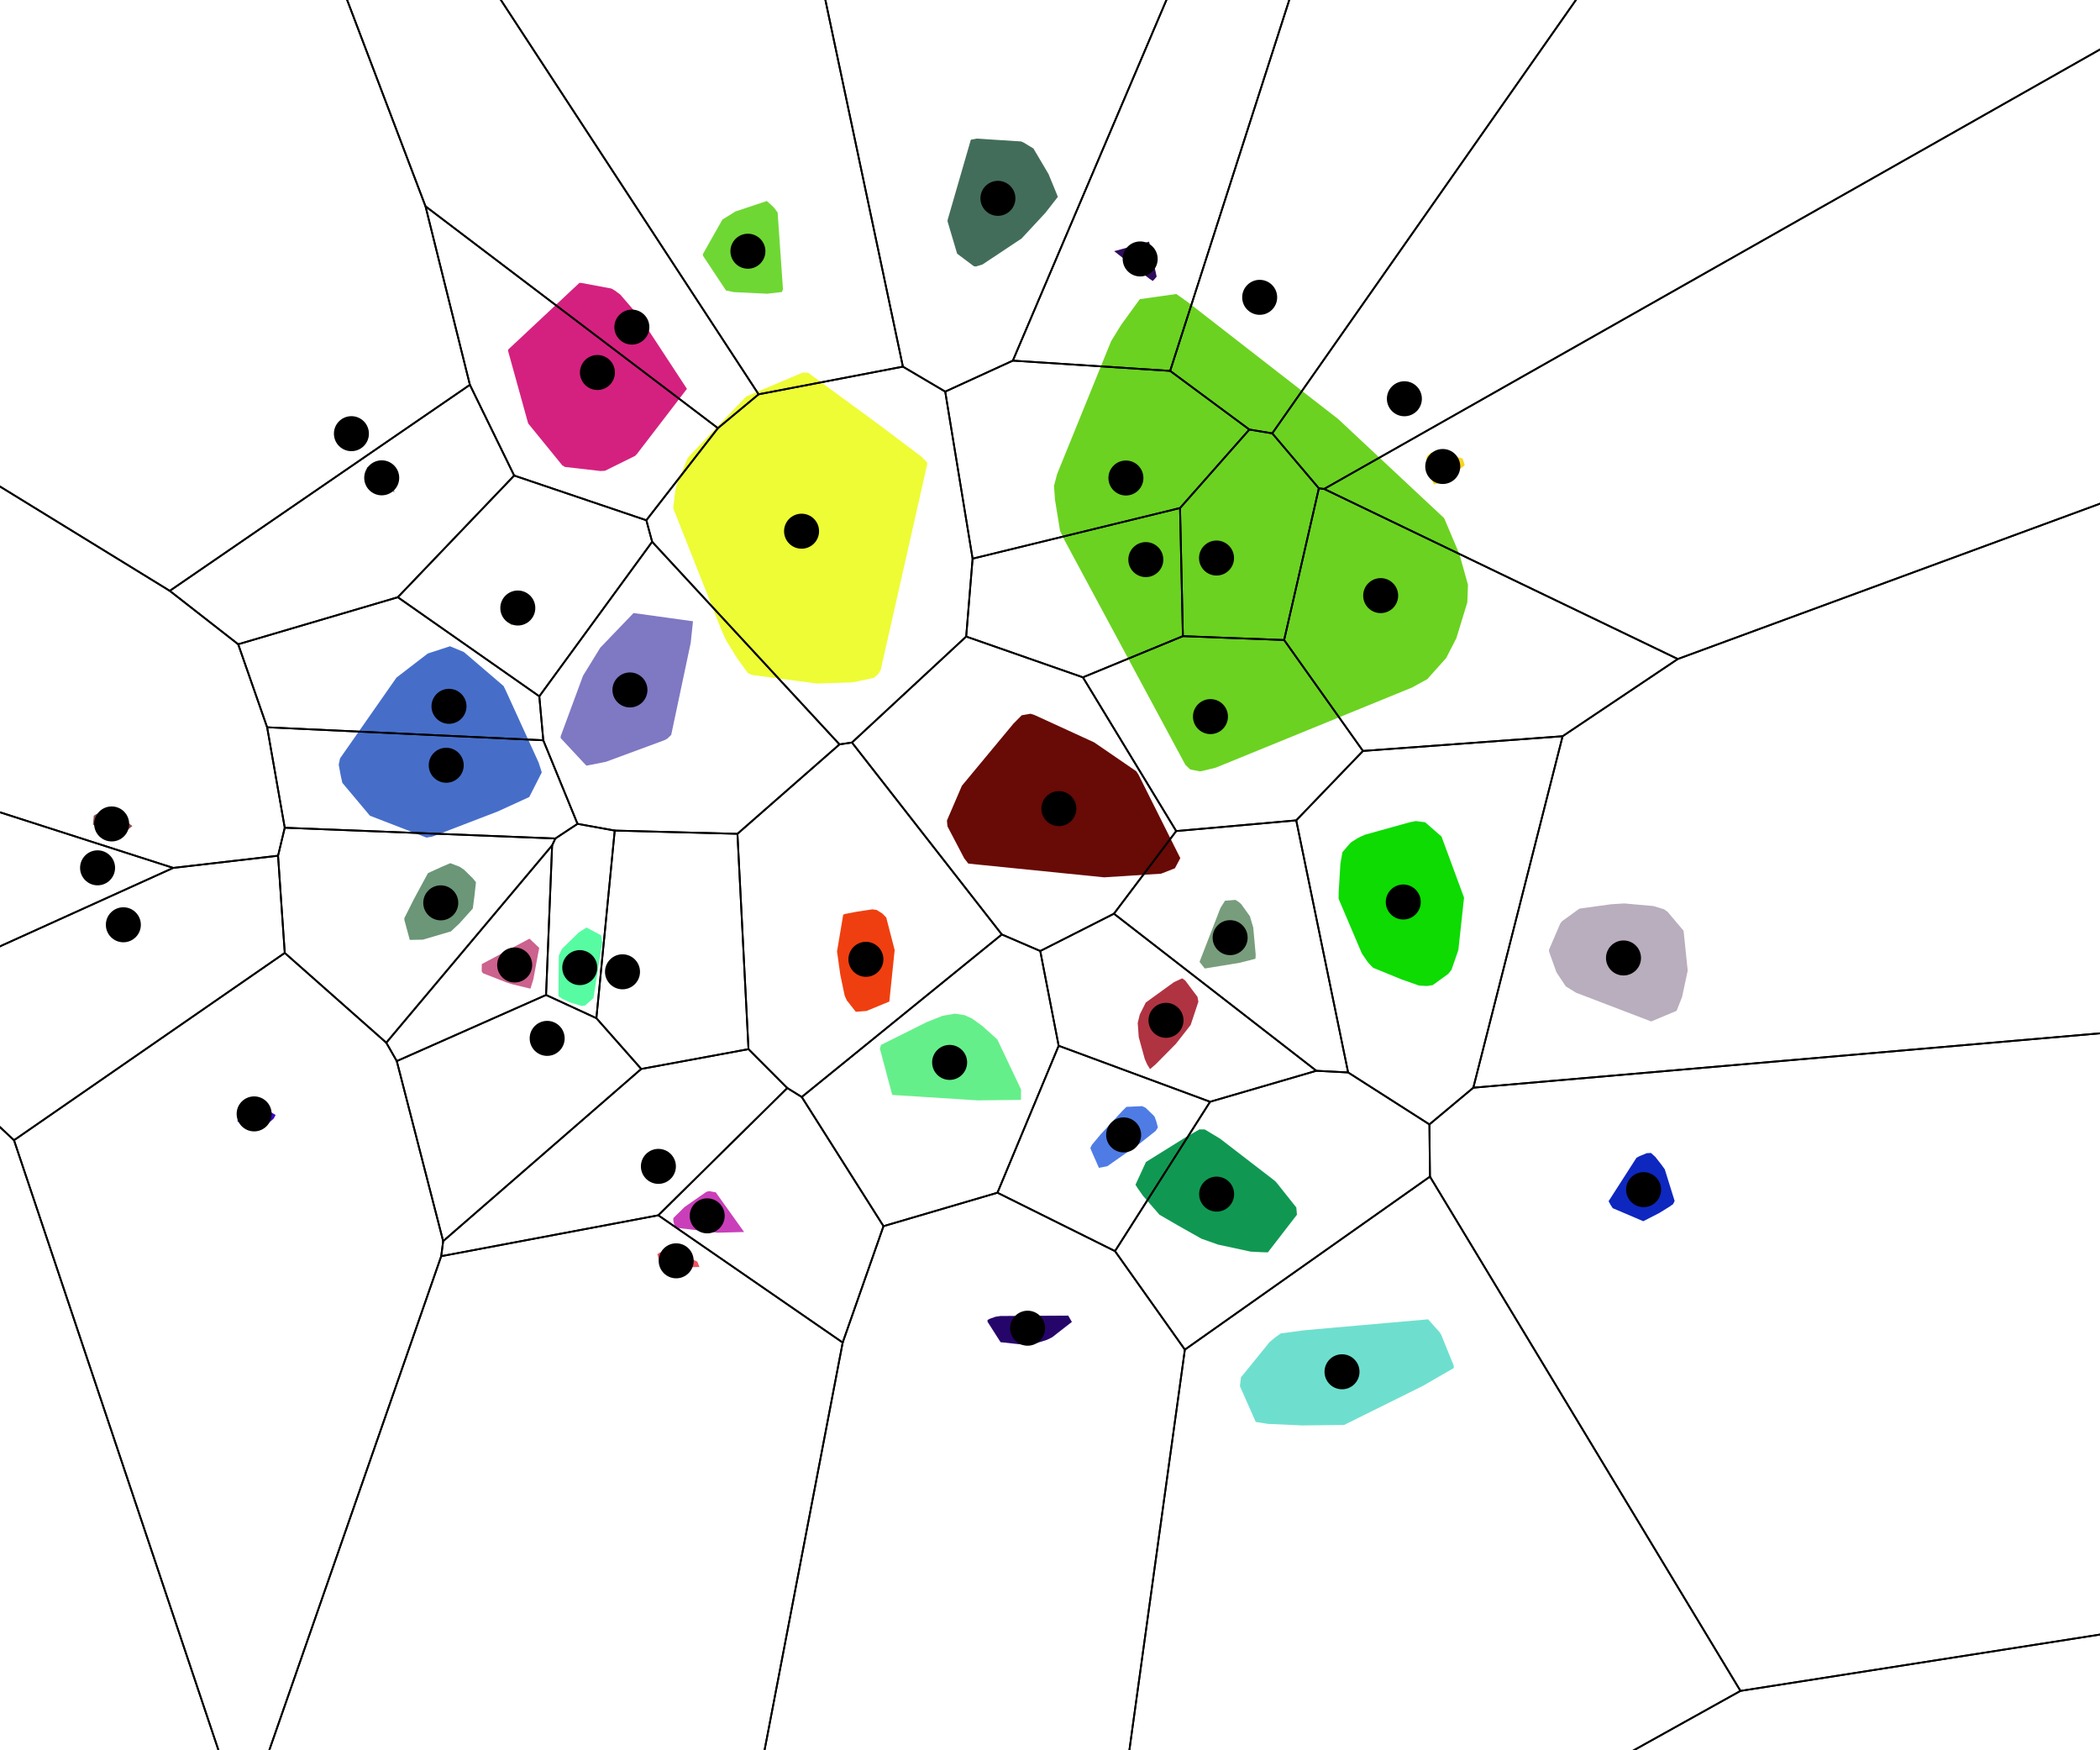 <svg xmlns="http://www.w3.org/2000/svg" width="1200" height="1000">
  <g transform="translate(-1100, -5)" >
  <polygon points="939.26,744.38 941.83,759.57 942.25,763.84 940.81,764.63 939.98,764.48 928.66,762.14 922.6,752.93 921.3,738.02 921.82,736.75 923.34,735.8 932.02,736.47 936.57,739.6 938.35,741.4 " fill="rgb(141, 239, 160)"/>
  <polygon points="985,752.62 982.75,751.9 980.54,751.05 979.06,748.88 971.06,725.26 970.53,714.93 995.11,701.22 997.48,701.32 1010.75,736.86 " fill="rgb(27, 160, 25)"/>
  <polygon points="857.7,383.81 860.61,378.9 869.47,364.52 872.81,363.54 888.8,364.12 912.08,389.46 922.51,404.64 916.95,436.49 915.99,438.27 898.43,443.39 875.27,432.67 856.62,422.03 851.93,407.9 851.93,406.9 " fill="rgb(152, 245, 120)"/>
  <polygon points="1236.28,637.45 1237.61,635.32 1243.85,633.87 1257.5,642.05 1256.34,644.15 1252.38,647.63 1235.74,645.89 1236.08,637.97 " fill="rgb(62, 6, 195)"/>
  <polygon points="1165.53,470.68 1168.29,471.27 1175.64,476.95 1168.02,483.15 1153.11,476.15 1153.6,471.03 1155.25,469.99 " fill="rgb(140, 76, 80)"/>
  <polygon points="1150.71,494.94 1151.33,493.8 1152.23,492.28 1156.34,493.34 1161.5,503.14 1163.25,506.76 1153.88,507.46 1151.74,505.83 1150.71,495.94 " fill="rgb(253, 12, 206)"/>
  <polygon points="1167.4,526.76 1169.76,526.12 1170.83,526 1175.5,529.42 1175.31,534.7 1173.14,539.22 1168.92,541.08 1166.96,539.68 1166.38,537.39 1165.68,534.37 " fill="rgb(128, 153, 212)"/>
  <polygon points="1294.3,438.3 1326.55,392.14 1344.45,378.37 1357.13,374.23 1365.1,377.54 1387.77,396.96 1389.39,400.33 1407.14,439.23 1407.81,440.7 1409.59,446.28 1402.44,460.37 1384.47,468.6 1346.96,483.01 1343.67,483.54 1311.39,471.05 1295.63,452.27 1294.73,448.31 1293.55,441.91 " fill="rgb(70, 110, 201)"/>
  <polygon points="1309.68,271.87 1311.95,271.3 1321.81,277.81 1324.24,281.36 1325.21,285.12 1325.37,286.36 1324.62,285.93 1309.68,272.87 " fill="rgb(163, 126, 116)"/>
  <polygon points="1295.51,253.08 1298.77,250.99 1306.67,250.17 1303.36,254.9 1296.74,254.86 1295.37,254.76 " fill="rgb(65, 55, 179)"/>
  <polygon points="1472.65,671.27 1473.58,669.69 1480.93,668.86 1480.12,670.46 1478.82,672.78 1472.73,674.39 1472.63,672.49 " fill="rgb(94, 242, 254)"/>
  <polygon points="1481.97,720.5 1484.91,721.18 1494.96,724.14 1498.48,725.82 1499.68,728.87 1493.15,729.06 1486.06,729.06 1479.79,728.98 1476.85,726.03 1475.64,721.52 1477.08,720.56 " fill="rgb(237, 85, 95)"/>
  <polygon points="1503.75,685.87 1505.31,685.56 1505.91,685.65 1509,686.21 1525.2,708.89 1509.99,709.29 1485.75,706.4 1484.79,702.73 1484.74,700.96 1491.15,694.63 " fill="rgb(201, 63, 186)"/>
  <polygon points="1439.13,575.23 1434.37,579.48 1432.38,579.74 1425.72,577.72 1421.37,575.7 1421.1,575.52 1419.12,574.12 1419.32,550.95 1421.13,547.08 1430.75,537.75 1435.14,534.93 1443.53,539.4 1444.12,543.33 " fill="rgb(87, 252, 162)"/>
  <polygon points="1408.44,598.85 1409.38,595.12 1411.88,592.58 1415.84,592.74 1416.57,599.21 1416.2,600.85 1415.12,602.86 1413.14,604.46 1408.99,602.06 1408.44,599.85 " fill="rgb(136, 201, 133)"/>
  <polygon points="1595.15,582.6 1589.03,583.07 1583.86,576.52 1582.65,573.8 1580.15,561.79 1578.3,548.6 1581.84,527.56 1583.04,527.15 1589.39,525.92 1598.48,524.54 1600.94,524.89 1604.14,526.88 1606.42,529.19 1611.24,547.81 1608.19,577.23 " fill="rgb(239, 63, 16)"/>
  <polygon points="1602.8,604.16 1603.39,602.02 1629.59,588.96 1638.63,585.36 1645.69,584.14 1651.24,585 1655.45,586.92 1661.2,591.07 1669.89,598.86 1683.44,627.41 1683.42,633.41 1658.61,633.68 1609.85,630.57 " fill="rgb(101, 239, 138)"/>
  <polygon points="1395.94,345.55 1397.8,345.53 1401.19,345.64 1403.06,352.43 1392,362.53 1389.86,350.31 1389.85,349.21 1391.89,347.57 " fill="rgb(195, 210, 132)"/>
  <polygon points="1331.06,529.56 1336.53,518.68 1344.54,503.85 1352.61,500.17 1357.32,498.17 1362.65,500.2 1365.2,501.93 1370.2,506.84 1371.98,509.04 1371.11,516.94 1370.17,524.08 1362.61,532.52 1357.68,537.14 1341.59,541.87 1334.16,542 1331.06,530.56 " fill="rgb(107, 150, 119)"/>
  <polygon points="1603.26,387.75 1601.9,390.07 1599.38,392.24 1587.65,394.76 1585.84,394.91 1566.85,395.51 1529.83,390.66 1527.43,389.62 1521.37,381.29 1514.87,370.83 1512.02,364.39 1484.68,295.36 1485.9,285.04 1486.66,282.04 1492.96,266.61 1493.63,265.88 1526.3,231.58 1558.61,217.89 1561.76,217.94 1603.48,248.54 1626.57,265.95 1629.69,269.1 1629.89,269.97 " fill="rgb(237, 252, 53)"/>
  <polygon points="1462.02,355.25 1496,359.96 1494.69,372.3 1483.55,424.89 1481.35,427.01 1479.58,427.94 1446.17,440.27 1435.1,442.45 1433.19,440.46 1420.37,426.68 1420.37,425.68 1433.15,391.09 1443.01,375.04 " fill="rgb(127, 120, 194)"/>
  <polygon points="1402.56,541.29 1408.12,546.55 1404.77,564.53 1403.12,569.87 1392.55,567.31 1389.48,566.33 1376.12,561.1 1375.63,560.62 1375.24,559.9 1375.32,555.82 " fill="rgb(204, 98, 142)"/>
  <polygon points="1452.38,556.58 1453.38,556.58 1455.52,556.92 1460.88,560.46 1460.79,561.24 1456.63,563.8 1454.17,562.96 1451.79,561.72 " fill="rgb(56, 165, 110)"/>
  <polygon points="1422.85,271.79 1421.31,270.87 1401.8,246.9 1390.39,205.72 1390.39,204.72 1431.08,166.63 1432.08,166.63 1449.44,169.87 1451.44,171.06 1454.47,173.34 1465,185.55 1466.52,187.48 1492.53,227.15 1463.91,264.45 1462.84,265.5 1445.7,273.97 1443.88,274.07 1443.12,274.1 " fill="rgb(212, 33, 127)"/>
  <polygon points="1520.27,125.81 1538.17,119.86 1540.33,121.76 1542.39,123.75 1544.36,126.42 1547.41,170.27 1546.83,171.83 1538.42,172.81 1519.37,171.9 1514.86,170.96 1501.71,151.13 1501.63,150.21 1512.79,130.47 " fill="rgb(111, 215, 52)"/>
  <polygon points="1664.31,759.17 1665.72,758.41 1668.86,757.31 1671.67,756.88 1710.42,756.66 1712.5,760.26 1701.23,769.04 1698.2,770.52 1690.83,772.85 1687.05,773.51 1671.75,771.84 1664.31,760.17 " fill="rgb(38, 5, 106)"/>
  <polygon points="1825.42,771.85 1828.69,769.08 1831.93,766.82 1844.46,765.14 1852.86,764.35 1916.06,758.78 1922.77,766.28 1923.63,767.8 1930.69,785.21 1930.75,786.59 1912.98,796.86 1868.05,819.13 1844.17,819.4 1824.53,818.52 1817.57,817.4 1808.53,797 1809.11,791.93 " fill="rgb(110, 223, 206)"/>
  <polygon points="1743.67,637.39 1752.65,636.98 1754.56,637.86 1759.04,642.16 1759.82,643.12 1760.81,645.87 1761.66,649.19 1760.39,651.13 1751.48,658.18 1732.75,671.31 1727.95,672.23 1724.04,663.36 1723.03,660.91 1723.97,659.06 1728.93,653.11 1741.5,639.54 " fill="rgb(79, 124, 228)"/>
  <polygon points="1754.84,668.88 1777.23,654.94 1785.41,650.26 1788.39,650.28 1797.24,655.6 1828.43,679.62 1829.63,680.89 1840.76,694.89 1841.11,699.01 1824.49,720.53 1820.49,720.4 1814.68,720.1 1796.1,716.1 1786.57,712.73 1773,705.09 1762.55,699.02 1753.13,688.2 1750.11,683.9 1748.85,681.87 " fill="rgb(16, 152, 82)"/>
  <polygon points="1784.29,574.56 1784.79,577.31 1780.39,590.59 1771.92,601.41 1760.42,613.03 1757.18,615.84 1755.5,613.13 1754.14,610.02 1750.71,597.57 1750.12,589.45 1751.31,584.6 1754.73,577.78 1770.77,566.18 1775.52,563.96 1777.22,565.14 " fill="rgb(176, 51, 65)"/>
  <polygon points="1649.66,453.91 1679.08,418.48 1683.85,413.66 1688.9,412.79 1691,413.44 1725.22,429.14 1749.3,445.64 1750.56,447.55 1774.46,495.29 1772.39,499.18 1771.35,501.1 1763.49,504.17 1730.9,506.25 1653.33,498.41 1650.97,495.37 1641.4,477.12 1641.1,473.81 1648.58,456.42 " fill="rgb(104, 10, 5)"/>
  <polygon points="1704.09,275.78 1734.93,199.9 1740.65,190.62 1751.32,175.92 1772.18,172.97 1778.8,177.67 1864.67,244.41 1925.24,301.05 1934.03,321.8 1938.84,339.15 1938.47,349.16 1932.18,369.7 1926.38,380.96 1915.6,393.01 1906.86,397.82 1794.73,443.59 1788.52,445.12 1785.72,445.72 1780.09,444.6 1777.36,441.98 1708.35,313.73 1705.75,308.37 1702.85,290.5 1702.28,282.56 " fill="rgb(107, 210, 33)"/>
  <polygon points="1797.37,523.82 1799.99,519.62 1806.01,519.14 1807.88,520.36 1809.22,521.51 1814.23,528.48 1816.14,534.94 1817.54,550.38 1817.42,552.77 1808.47,555.06 1788.43,558.34 1785.45,554.56 " fill="rgb(120, 157, 124)"/>
  <polygon points="1872.14,486.18 1875.81,483.86 1877.39,483.08 1880.08,481.87 1905.87,474.71 1909.04,474.11 1914.36,474.78 1923.72,482.95 1936.6,517.85 1933.34,547.82 1929.43,559.07 1927.57,561.42 1918.71,567.84 1915.41,568.34 1910.89,568.09 1900.82,564.54 1884.72,557.96 1883.05,556.33 1881.54,554.63 1878.21,549.76 1864.92,518.52 1864.95,514.78 1865.96,498.34 1867.11,491.86 1871.11,487.22 " fill="rgb(13, 219, 2)"/>
  <polygon points="1641.5,130.64 1654.77,84.81 1658.12,84.19 1683.57,85.82 1685.2,86.6 1690.55,89.86 1699.16,104.44 1703.72,115.53 1704.49,117.48 1697.32,126.65 1683.76,141.27 1661.4,156.13 1657.64,157.26 1656.41,157.05 1646.93,149.93 1641.5,131.64 1641.47,131.31 " fill="rgb(67, 109, 91)"/>
  <polygon points="1759.71,164.54 1758.71,165.54 1756.49,164.01 1736.66,148.49 1756.62,143.07 1760.95,163.04 " fill="rgb(47, 12, 91)"/>
  <polygon points="1822.5,171.07 1823.49,173.76 1820.9,176.78 1818.61,178.34 1816.71,177.78 1816.56,174.44 " fill="rgb(95, 56, 90)"/>
  <polygon points="2127.05,1247.04 2141.7,1272.55 2139.85,1272.41 2123.89,1268.25 2122,1246.59 2123.04,1245.44 " fill="rgb(121, 229, 237)"/>
  <polygon points="2035.1,666.52 2036.81,665.57 2041,663.85 2043.42,663.73 2045.94,666.01 2049.39,670.43 2051.3,673.07 2056.94,691.18 2056.03,692.99 2053.88,694.48 2048.2,698.01 2039.01,702.72 2021.56,695.28 2020.39,693.48 2019.19,691.29 " fill="rgb(14, 39, 191)"/>
  <polygon points="2000.62,572.18 1994.73,568.56 1989.39,560.5 1985.15,548.61 1985.15,547.61 1991.57,532.64 1992.59,531.32 2002.53,524.12 2020.65,521.63 2028.19,521.16 2044.89,522.67 2050.88,524.5 2052.91,525.94 2062.05,536.78 2064.41,559.53 2061.19,574.63 2058.04,582.53 2043.54,588.6 " fill="rgb(185, 174, 189)"/>
  <polygon points="1894.34,229.06 1895.05,227.78 1907.37,228.91 1908.11,229.23 1910.07,233.89 1909.64,235.81 1908.67,237.7 1903.05,238.65 1895.6,233.72 1894.9,232.08 1894.34,230.06 " fill="rgb(231, 84, 20)"/>
  <polygon points="1922.74,280.92 1919.33,281.75 1915.65,273.29 1915.12,266.58 1915.47,265.73 1915.88,265.19 1917.86,263.51 1934.37,266.53 1935.81,267.03 1936.97,270.69 1935.97,271.69 " fill="rgb(246, 212, 35)"/>
  <circle cx="1705.069" cy="466.997" r="10" />
  <circle cx="887.106" cy="404.388" r="10" />
  <circle cx="1743.381" cy="278.101" r="10" />
  <circle cx="1754.756" cy="324.721" r="10" />
  <circle cx="1795.159" cy="323.828" r="10" />
  <circle cx="1791.691" cy="414.419" r="10" />
  <circle cx="989.441" cy="727.155" r="10" />
  <circle cx="1795.223" cy="687.249" r="10" />
  <circle cx="1888.956" cy="345.299" r="10" />
  <circle cx="1901.869" cy="520.347" r="10" />
  <circle cx="2027.716" cy="552.321" r="10" />
  <circle cx="931.624" cy="749.883" r="10" />
  <circle cx="1356.569" cy="408.542" r="10" />
  <circle cx="1354.986" cy="442.22" r="10" />
  <circle cx="1459.968" cy="399.192" r="10" />
  <circle cx="1558.035" cy="308.496" r="10" />
  <circle cx="1441.389" cy="217.82" r="10" />
  <circle cx="1461.064" cy="191.885" r="10" />
  <circle cx="1866.867" cy="788.747" r="10" />
  <circle cx="1642.646" cy="611.991" r="10" />
  <circle cx="1742.077" cy="653.414" r="10" />
  <circle cx="1766.283" cy="587.954" r="10" />
  <circle cx="1670.239" cy="118.321" r="10" />
  <circle cx="1245.224" cy="641.409" r="10" />
  <circle cx="1163.803" cy="475.749" r="10" />
  <circle cx="1155.756" cy="500.822" r="10" />
  <circle cx="1170.489" cy="533.362" r="10" />
  <circle cx="1318.124" cy="278" r="10" />
  <circle cx="1300.807" cy="252.77" r="10" />
  <circle cx="1476.228" cy="671.391" r="10" />
  <circle cx="1486.393" cy="725.353" r="10" />
  <circle cx="1504.119" cy="699.666" r="10" />
  <circle cx="1431.293" cy="557.842" r="10" />
  <circle cx="1412.665" cy="598.264" r="10" />
  <circle cx="1594.81" cy="553.095" r="10" />
  <circle cx="1395.889" cy="352.381" r="10" />
  <circle cx="1351.862" cy="520.831" r="10" />
  <circle cx="1394.098" cy="556.333" r="10" />
  <circle cx="1455.713" cy="560.23" r="10" />
  <circle cx="1527.378" cy="148.535" r="10" />
  <circle cx="1687.211" cy="763.853" r="10" />
  <circle cx="1802.934" cy="540.716" r="10" />
  <circle cx="1751.533" cy="152.946" r="10" />
  <circle cx="1819.818" cy="174.877" r="10" />
  <circle cx="2129.448" cy="1260.668" r="10" />
  <circle cx="2039.2" cy="684.682" r="10" />
  <circle cx="1902.504" cy="232.826" r="10" />
  <circle cx="1924.424" cy="271.528" r="10" />
  <polygon points="1772.114,479.811 1736.539,527.038 1694.428,548.35 1672.467,538.895 1586.833,429.231 1652.101,368.684 1718.802,391.979 " stroke="black" fill="none" />
  <polygon points="0,0 973.535,0 1070.626,264.92 1024.238,444.785 986.271,550.554 897.685,578.64 0,694.308 " stroke="black" fill="none" />
  <polygon points="1813.912,250.416 1774.316,295.251 1655.772,324.174 1640.121,228.739 1678.764,211.049 1768.656,216.904 " stroke="black" fill="none" />
  <polygon points="1718.802,391.979 1652.101,368.684 1655.772,324.174 1774.316,295.251 1775.933,368.454 " stroke="black" fill="none" />
  <polygon points="1853.634,283.992 1833.793,370.669 1775.933,368.454 1774.316,295.251 1813.912,250.416 1827.008,252.584 " stroke="black" fill="none" />
  <polygon points="1833.793,370.669 1878.831,434.046 1840.702,473.705 1772.114,479.811 1718.802,391.979 1775.933,368.454 " stroke="black" fill="none" />
  <polygon points="1240.545,1450.851 897.685,578.64 986.271,550.554 1025.523,579.396 1108.004,656.453 1239.082,1047.464 " stroke="black" fill="none" />
  <polygon points="1916.806,647.414 1917.12,677.242 1777.067,776.099 1737.148,719.814 1791.477,634.476 1852.198,616.778 1870.355,617.733 " stroke="black" fill="none" />
  <polygon points="1992.92,425.63 1878.831,434.046 1833.793,370.669 1853.634,283.992 1856.65,284.355 2058.736,381.515 " stroke="black" fill="none" />
  <polygon points="1941.897,626.446 1916.806,647.414 1870.355,617.733 1840.702,473.705 1878.831,434.046 1992.92,425.63 " stroke="black" fill="none" />
  <polygon points="1941.897,626.446 1992.92,425.63 2058.736,381.515 2532.9,207.091 2532.9,575.169 " stroke="black" fill="none" />
  <polygon points="0,2533.54 0,694.308 897.685,578.64 1240.545,1450.851 1249.939,1663.294 878.842,2533.54 " stroke="black" fill="none" />
  <polygon points="1408.175,402.827 1410.447,427.951 1252.651,420.533 1236.109,373.086 1327.325,346.223 " stroke="black" fill="none" />
  <polygon points="1430.015,475.694 1417.332,484.065 1262.715,477.921 1252.651,420.533 1410.447,427.951 " stroke="black" fill="none" />
  <polygon points="1579.712,430.301 1521.4,481.39 1451.278,479.538 1430.015,475.694 1410.447,427.951 1408.175,402.827 1472.662,314.551 " stroke="black" fill="none" />
  <polygon points="1533.491,230.282 1615.95,214.479 1640.121,228.739 1655.772,324.174 1652.101,368.684 1586.833,429.231 1579.712,430.301 1472.662,314.551 1469.33,302.241 1510.236,249.62 " stroke="black" fill="none" />
  <polygon points="1469.33,302.241 1393.815,276.707 1368.505,224.863 1343.144,122.856 1510.236,249.62 " stroke="black" fill="none" />
  <polygon points="1533.491,230.282 1510.236,249.62 1343.144,122.856 1296.469,0 1382.952,0 " stroke="black" fill="none" />
  <polygon points="1777.067,776.099 1917.12,677.242 2094.553,971.072 1721.269,1178.772 " stroke="black" fill="none" />
  <polygon points="1704.952,602.481 1669.974,686.441 1604.853,705.551 1558.143,631.751 1672.467,538.895 1694.428,548.35 " stroke="black" fill="none" />
  <polygon points="1669.974,686.441 1704.952,602.481 1791.477,634.476 1737.148,719.814 " stroke="black" fill="none" />
  <polygon points="1791.477,634.476 1704.952,602.481 1694.428,548.35 1736.539,527.038 1852.198,616.778 " stroke="black" fill="none" />
  <polygon points="1678.764,211.049 1640.121,228.739 1615.95,214.479 1570.59,0 1768.656,0 " stroke="black" fill="none" />
  <polygon points="1320.73,600.742 1326.73,611.24 1353.236,714.108 1352.119,722.71 1239.082,1047.464 1108.004,656.453 1262.719,549.438 " stroke="black" fill="none" />
  <polygon points="1197.008,342.572 1236.109,373.086 1252.651,420.533 1262.715,477.921 1258.883,493.908 1198.966,500.863 1024.238,444.785 1070.626,264.92 " stroke="black" fill="none" />
  <polygon points="1198.966,500.863 1025.523,579.396 986.271,550.554 1024.238,444.785 " stroke="black" fill="none" />
  <polygon points="1258.883,493.908 1262.719,549.438 1108.004,656.453 1025.523,579.396 1198.966,500.863 " stroke="black" fill="none" />
  <polygon points="1327.325,346.223 1236.109,373.086 1197.008,342.572 1368.505,224.863 1393.815,276.707 " stroke="black" fill="none" />
  <polygon points="1296.469,0 1343.144,122.856 1368.505,224.863 1197.008,342.572 1070.626,264.92 973.535,0 " stroke="black" fill="none" />
  <polygon points="1527.711,604.417 1549.876,626.635 1476.172,699.34 1352.119,722.71 1353.236,714.108 1466.42,615.728 " stroke="black" fill="none" />
  <polygon points="1240.545,1450.851 1239.082,1047.464 1352.119,722.71 1476.172,699.34 1581.54,772.052 1458.768,1412.435 1249.939,1663.294 " stroke="black" fill="none" />
  <polygon points="1581.54,772.052 1476.172,699.34 1549.876,626.635 1558.143,631.751 1604.853,705.551 " stroke="black" fill="none" />
  <polygon points="1430.015,475.694 1451.278,479.538 1440.795,586.724 1412.031,573.468 1415.498,488 1417.332,484.065 " stroke="black" fill="none" />
  <polygon points="1440.795,586.724 1466.42,615.728 1353.236,714.108 1326.73,611.24 1412.031,573.468 " stroke="black" fill="none" />
  <polygon points="1672.467,538.895 1558.143,631.751 1549.876,626.635 1527.711,604.417 1521.4,481.39 1579.712,430.301 1586.833,429.231 " stroke="black" fill="none" />
  <polygon points="1472.662,314.551 1408.175,402.827 1327.325,346.223 1393.815,276.707 1469.33,302.241 " stroke="black" fill="none" />
  <polygon points="1258.883,493.908 1262.715,477.921 1417.332,484.065 1415.498,488 1320.73,600.742 1262.719,549.438 " stroke="black" fill="none" />
  <polygon points="1412.031,573.468 1326.73,611.24 1320.73,600.742 1415.498,488 " stroke="black" fill="none" />
  <polygon points="1527.711,604.417 1466.42,615.728 1440.795,586.724 1451.278,479.538 1521.4,481.39 " stroke="black" fill="none" />
  <polygon points="1533.491,230.282 1382.952,0 1570.59,0 1615.95,214.479 " stroke="black" fill="none" />
  <polygon points="1721.269,1178.772 1458.768,1412.435 1581.54,772.052 1604.853,705.551 1669.974,686.441 1737.148,719.814 1777.067,776.099 " stroke="black" fill="none" />
  <polygon points="1870.355,617.733 1852.198,616.778 1736.539,527.038 1772.114,479.811 1840.702,473.705 " stroke="black" fill="none" />
  <polygon points="1768.656,216.904 1678.764,211.049 1768.656,0 1838.319,0 " stroke="black" fill="none" />
  <polygon points="1813.912,250.416 1768.656,216.904 1838.319,0 2004.025,0 1827.008,252.584 " stroke="black" fill="none" />
  <polygon points="2532.9,2533.54 878.842,2533.54 1249.939,1663.294 1458.768,1412.435 1721.269,1178.772 2094.553,971.072 2532.9,902.39 " stroke="black" fill="none" />
  <polygon points="2094.553,971.072 1917.12,677.242 1916.806,647.414 1941.897,626.446 2532.9,575.169 2532.9,902.39 " stroke="black" fill="none" />
  <polygon points="1856.65,284.355 1853.634,283.992 1827.008,252.584 2004.025,0 2358.712,0 " stroke="black" fill="none" />
  <polygon points="2532.9,207.091 2058.736,381.515 1856.65,284.355 2358.712,0 2532.9,0 " stroke="black" fill="none" />
  </g>
</svg>